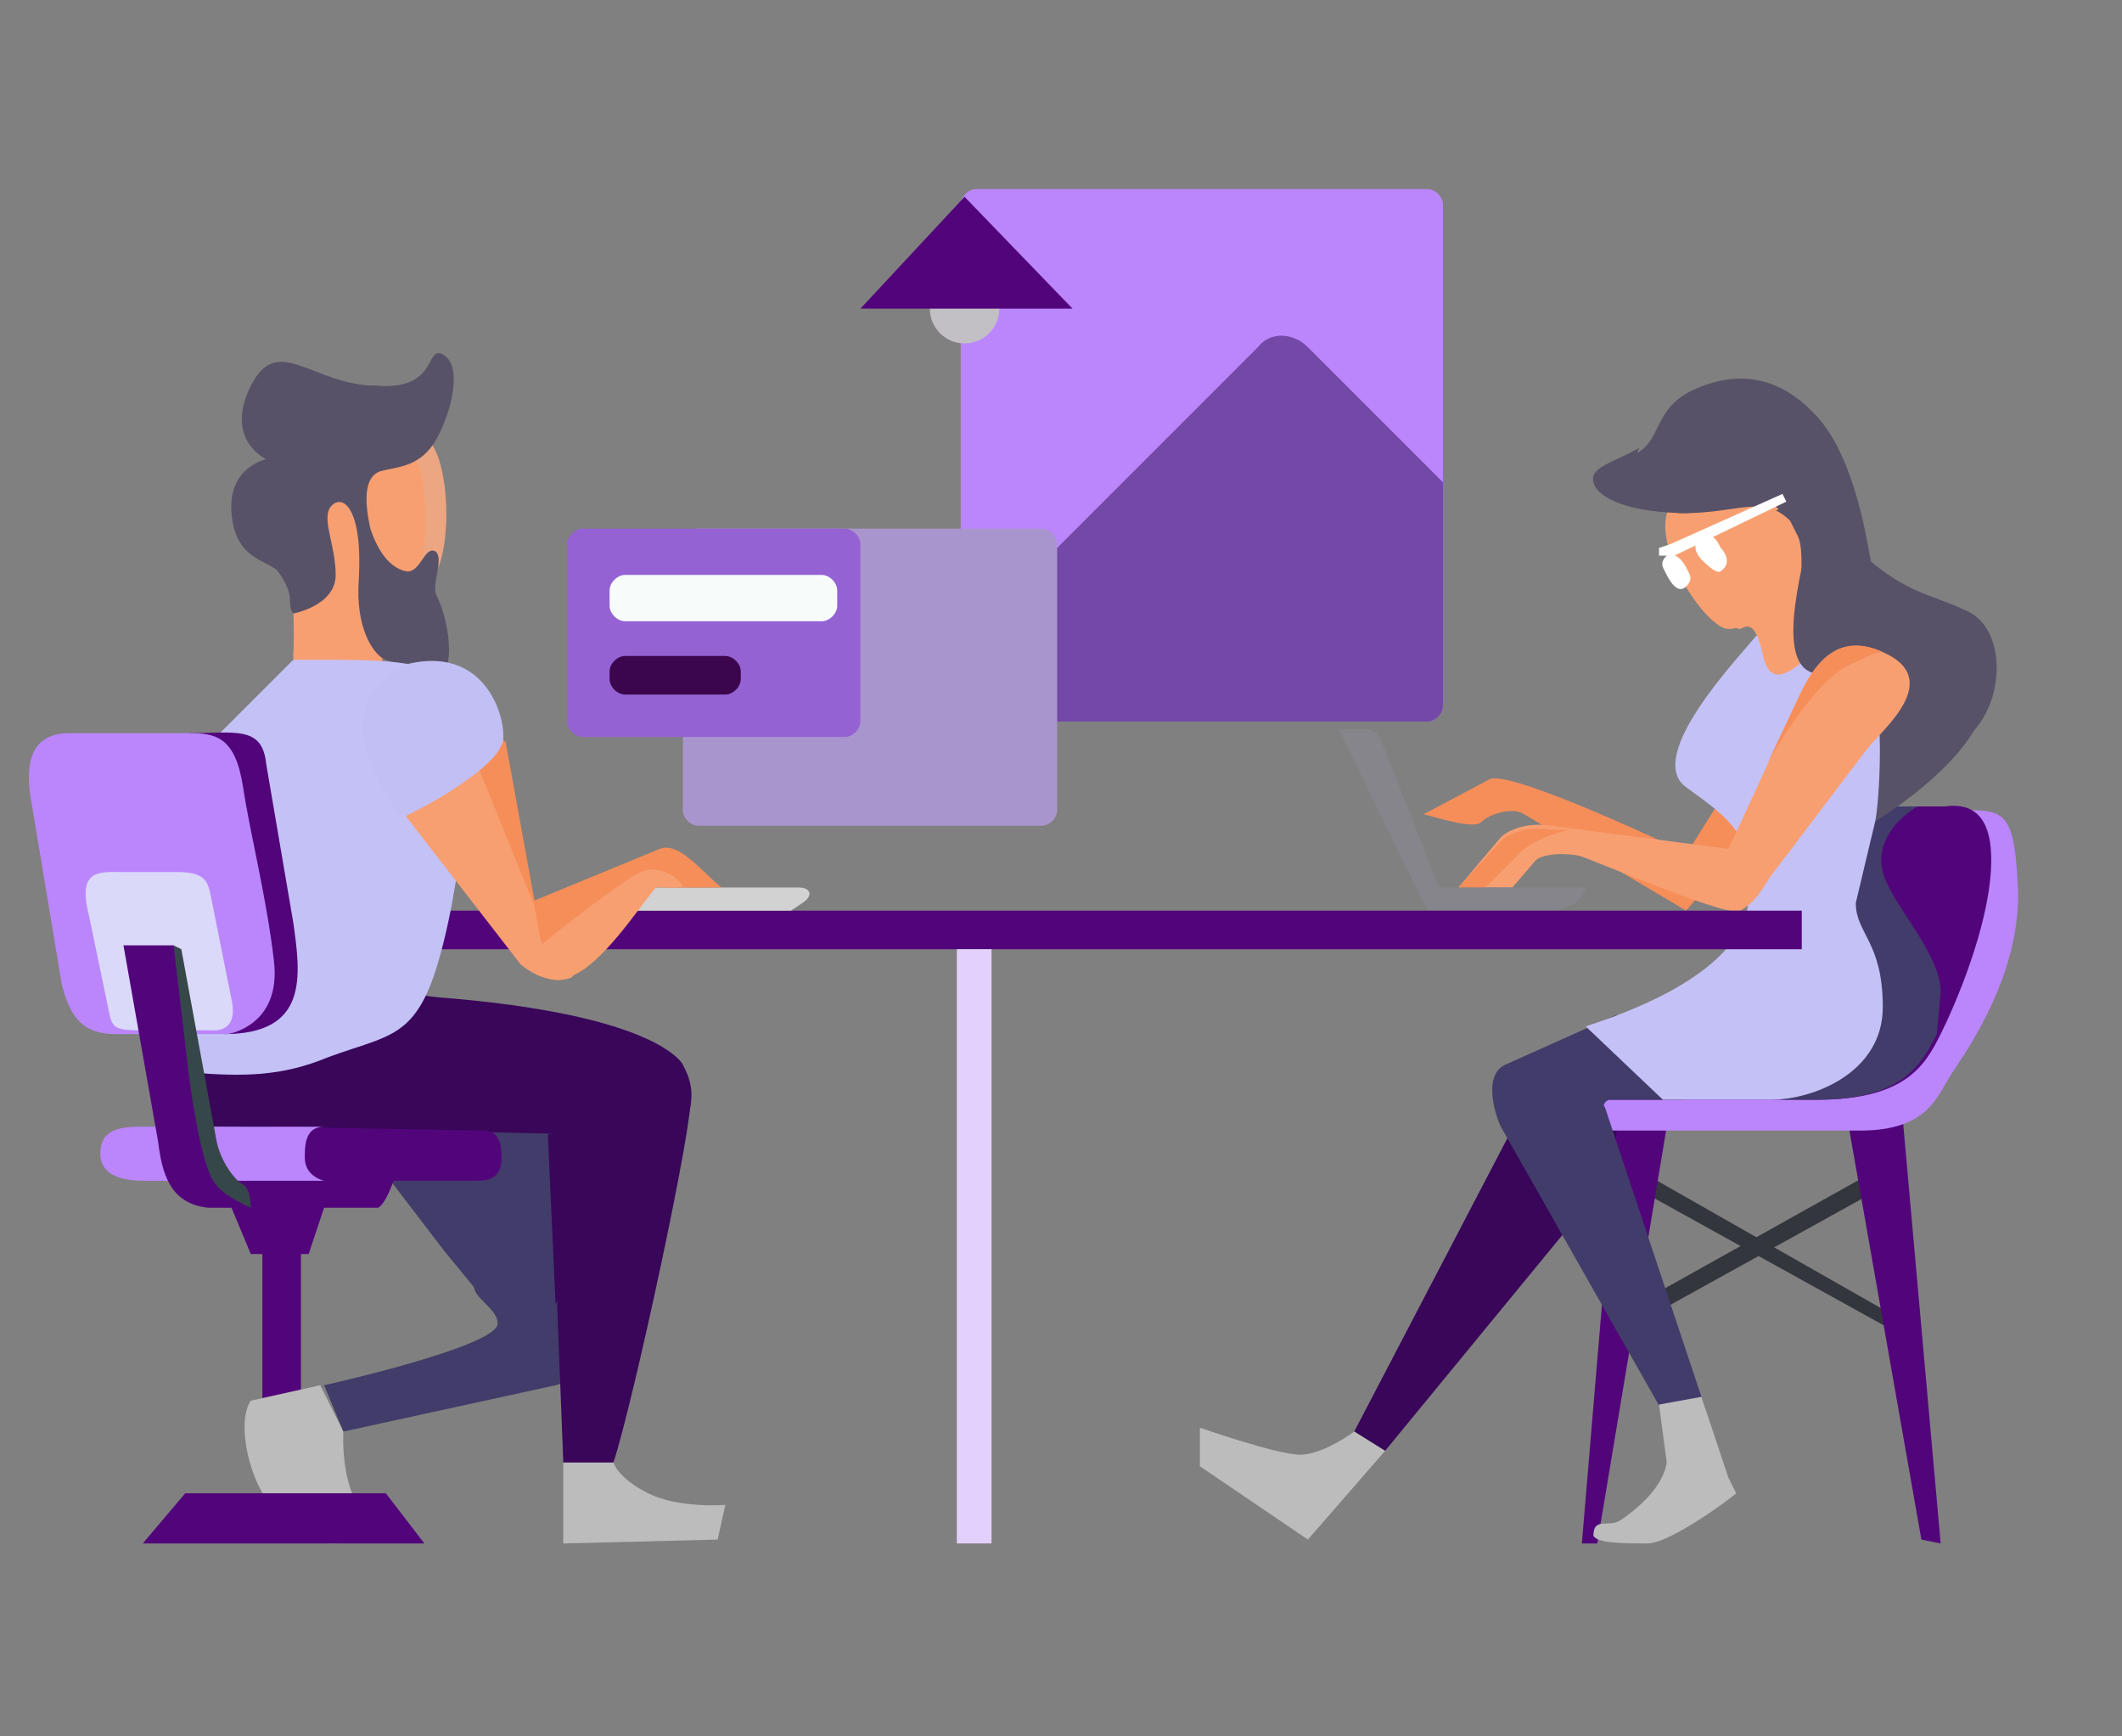<svg xmlns="http://www.w3.org/2000/svg" id="ku" width="100%" baseProfile="tiny" class="svgmate" version="1" viewBox="300 150 550 450">

                <rect x="300" y="150" width="550" height="450" fill="#808080" stroke="none"/>

                <g id="wall">
                    <path fill="#bb86fc" d="M674 333c0 2-2 4-4 4H553c-2 0-4-2-4-4V203c0-2 2-4 4-4h117c2 0 4 2 4 4v130z">
                    </path>
                    <path id="Layer_33" fill="#7348a7" d="M639 240c-4-4-10-4-13 0l-77 77v15l5 5h116c2 0 4-2 4-4v-58l-35-35z"></path>
                </g>
                <g id="light">
                    <circle id="bulb" cx="550" cy="230" r="9" fill="#c2c0c5"></circle>
                    <path fill="#52057B" d="M550 201l-27 29h55z"></path>
                </g>
                <g id="Woman__x2F__Chair__x2F__Screen">
                    <g id="backleg_1_">
                        <path id="backlegpath" fill="#39065A" d="M651 521l47-90 24-16 12 11-29 44-46 56z"></path>
                        <path fill="#BCBCBD" d="M639 549l20-23-8-5s-8 6-14 6-26-7-26-7v10l28 19z"></path>
                    </g>
                    <g id="Chair_1_">
                        <g id="legs_1_">
                            <path fill="#34363E" d="M782 461l-65 36v-5l68-38v5z"></path>
                            <path fill="#34363E" d="M726 459l65 36v-4l-65-37z"></path>
                            <path fill="#52057B" d="M779 441l19 108 5 1-10-112zM729 440l-10 3-9 107h4l18-108z"></path>
                        </g>
                        <g id="seat_1_">
                            <path fill="#bb86fc" d="M804 360c15 0 18-2 19 20s-13 42-17 48-6 15-24 15h-70l-2-9s73 0 80-8 16-22 18-36 6-21 2-23-6-7-6-7z">
                            </path>
                            <path fill="#52057B" d="M796 359h8c7-1 13 2 12 17s-9 34-13 42-9 17-32 17h-64s16-8 35-8 22-11 26-21 11-28 13-37 6-10 15-10z">
                            </path>
                            <path id="womanshdow" fill="#413C69" d="M803 407c0-10-13-23-15-31s4-14 9-17h-4c-8 0-11 2-12 10l-5 17v3c3 8 6 16 6 24s-15 17-15 17l-5 5h9c22 0 27-9 31-17l1-11z">
                            </path>
                        </g>
                    </g>
                    <g id="back-arm">
                        <path fill="#F68E5A" d="M737 386l48-55s-4-25-17-7-35 54-35 54l4 8z"></path>z
                        <path id="lowervackarm" fill="#F68E5A" d="M669 361c4 1 13 4 15 2s8-4 11-2l42 25v-15s-46-22-51-19l-17 9z"></path>
                    </g>
                    <g id="womanscreen" class="womscreenmove">
                    </g>
                    <g id="Woman">
                        <g id="Front_leg">
                            <path id="leg" fill="#413C69" d="M737 435h-20s-2 1-1 2l26 78-11 1-42-74c-1-2-5-13 1-16l29-13 18 22z"></path>
                            <path fill="#BCBCBD" d="M750 537c-1 1-17 13-23 13s-13 0-14-2c0-5 4-2 7-4s11-8 12-15l-2-15 11-2 7 21 2 4z">
                            </path>
                        </g>
                        <g id="hairback">
                            <path id="shaded" fill="#585268" d="M809 308c11 4 11 23 2 32s-31-14-35-29-3-27 4-20c13 13 21 13 29 17z"></path>
                            <path id="main" fill="#585268" d="M784 364c6-3 32-21 30-34s-18-16-26-29-21 2-13 11 11 33 7 36c-16 17 2 16 2 16z"></path>
                        </g>
                        <g id="dress">
                            <path fill="#c4c1f7" d="M755 315c-4 5-29 31-18 39s19 13 16 31-33 28-42 31l20 19h28c11 0 29-7 29-24s-7-19-7-27l5-21c1-4 3-32-2-39-8-10-17-19-29-9z">
                            </path>

                        </g>
                        <g id="womanhead">
                            <g id="headbase">
                                <path fill="#F89F71" d="M768 321c-3 2-9 8-11-1s-4-8-6-7-18-22-15-30 31-34 34-7-2 24 3 29 2 5 0 8l-5 8z">
                                </path>
                                <path fill="#F89F71" d="M733 281c-6 9 9 32 15 32 4 0 6-3 5-4-4-1-15-23-15-28 1-6-5 0-5 0z">
                                </path>
                                <path fill="#F89F71" d="M767 321c1-1 2-1 1-2l-3-5c-1-6-9-7-12-3l-1 1c2 0 4 1 5 8 2 8 7 4 10 1z"></path>
                            </g>
                            <g id="hairbase">
                                <path id="tophairmain" fill="#585268" d="M764 285c-7-7-13-2-28-2-8 0-23-12-13-15 8-3 5-12 16-17s22-4 32 7 13 33 14 38 5 8 9 13c0 0-4 14-9 12s-7 2-13-4-4-5-5-8 1-16-1-20l-2-4z">
                                </path>
                                <path id="botshadehar" fill="#585268" d="M767 297c-2 10-7 34 11 26 20-8-9 3-11-26z"></path>
                                <path fill="#585268" d="M725 266c-7 4-13 5-12 9s9 8 25 8c-8-2-18-9-13-17z"></path>
                            </g>
                            <g id="glasses_1_">
                                <g id="glassshadow" fill="#F89F71">
                                    <path d="M760 281l-16 8 2 3 2 4 3-8c0-2 10-6 10-6l-1-1zM737 297c-1-3-3-3-3-3l5-3-2 6z">
                                    </path>
                                </g>
                                <g id="galssbody" fill="#FFF">
                                    <path d="M762 278l-29 13-3 1v2h4l29-14-1-2"></path>
                                    <path d="M746 298c3-2 1-5 0-6-1-2-2-4-5-3-3 2-1 5 0 6s4 4 5 3zM732 294c2-1 4 1 5 3s2 3 0 5-4-1-5-3-2-3 0-5z">
                                    </path>
                                </g>
                            </g>
                        </g>
                        <g id="Front_arm">
                            <g id="lowerarm">
                                <path fill="#F89F71" d="M751 386h-2c-5 0-36-13-39-14s-10-1-12 1l-6 7h-14l11-13c2-2 7-4 13-3l46 6s7 14 3 16z">
                                </path>
                                <path id="highlights" fill="#F68E5A" d="M702 365c-6-1-11 1-13 3l-11 12h7l8-8c4-5 14-7 14-7h-5z"></path>
                            </g>
                            <path fill="#F89F71" d="M788 319c16 7 0 20-4 25l-25 33c-2 3-4 7-8 9l-3-16 19-41c4-8 10-15 21-10z"></path>
                            <path fill="#F68E5A" d="M788 319c-11-5-17 2-21 10l-9 19s12-22 22-26c3-1 5-3 8-3z"></path>
                        </g>
                    </g>
                </g>
                <g id="Laptop">
                    <path fill="#86858B" d="M647 339h7c2 0 3 1 4 3l15 38h38s-1 6-10 6h-31l-23-47z"></path>


                </g>
                <g id="Desk">
                    <path fill="#52057B" d="M369 386h178v10H369zM547 386h220v10H547z"></path>
                    <path fill="#e4d0fc" d="M548 396h9v154h-9z"></path>
                </g>
                <g id="Man__x2F__chair__x2F__screen">
                    <path id="chairbackbar" fill="#52057B" d="M368 468h10v76h-10z"></path>
                    <path id="keyboard" fill="#D2D2D3" d="M507 380c3 0 4 2 1 4l-3 2h-55s4-6 9-6h48z"></path>
                    <g id="man">
                        <g id="man-body">
                            <g id="legs">
                                <g id="backleg">
                                    <path id="foot" fill="#BCBCBD" d="M365 513l18-4 6 12s-1 15 6 22l10 5c-1 2-18 2-20 2l-14-9c-6-6-10-22-6-28z">
                                    </path>
                                    <path id="bottombackleg" fill="#413C69" d="M384 509s45-10 45-16c0-4-7-7-6-10 5-9 24-13 30-3 5 8 0 27-9 29l-55 12-5-12z">
                                    </path>
                                    <path id="topbbackleg" fill="#413C69" d="M415 474l-26-34c1 0-10-11 12-11s33 4 40 10 14 53 11 60-21-4-28-14l-9-11z"></path>
                                </g>
                                <g id="Front-leg">
                                    <path id="frontfoot" fill="#BCBCBD" d="M446 529v21l40-1 2-9s-12 1-20-3-9-8-9-8h-13z">
                                    </path>
                                    <g id="bot">
                                        <path fill="#39065A" d="M459 529c5-15 21-89 20-95s-8-18-18-8-19 0-18 26l3 77h13z">
                                        </path>
                                        <path id="shade_1_" fill="#39065A" d=" M444 488c7-15 19-35 11-42-5-4-13-2-13-2l2 44z"></path>
                                    </g>
                                    <g id="top">
                                        <path fill="#39065A" d="M410 408c19 3 62 9 67 18s0 14 0 20-11-2-23-2l-99-2c-7 0-12-4-9-18 7-39 64-16 64-16">
                                        </path>
                                        <path id="shade" fill="#39065A" d=" M397 417c66 10 80 9 80 9s-6-14-70-18c-13 1-10 9-10 9z"></path>
                                    </g>
                                </g>
                            </g>
                            <g id="head">
                                <g id="face">
                                    <path fill="#F89F71" d="M411 281c0-12-8-25-19-16s-21 23-18 31 2 24 2 24c0 9 25 18 23 0s6-10 9-10 2 0 2-5l1-24z">
                                    </path>
                                    <path id="faceglow" fill="#eda682" d="M411 264c5 5 6 23 3 32s-6 5-5 1c1-2 3-23-2-29-5-5 4-4 4-4z"></path>
                                </g>
                                <g id="hair">
                                    <path fill="#585268" d="M396 287c-2-9-1-14 3-15s15-21-1-22c-17 0-26-14-33 0s4 19 4 19-10 2-9 14 9 12 12 15c5 7 2 8 4 11 0 0 11-2 11-10s-4-15-1-18 8 1 7 19c-1 13 4 20 7 21s15 5 16 1 0-12-3-18c-1-3 2-9 0-11-3-2-4 6-8 5s-7-5-9-11z">
                                    </path>
                                    <path fill="#585268" d="M399 272c4-1 10-1 14-8s7-19 2-22-1 9-17 8c-27-1-3 23 1 22z" class="mankauf"></path>
                                </g>
                            </g>
                            <g id="torso">

                                <path id="shirt" fill="#c4c1f7" d="M357 340l19-19h11c40 0 40 7 30 64-7 35-13 32-32 39-12 5-22 5-35 4s7-88 7-88z"></path>
                            </g>
                            <g id="arm">
                                <g id="Bluearmbot">
                                    <path fill="#F68E5A" d="M487 380c-5-4-11-12-16-10-7 3-6 10 3 10h13z"></path>
                                    <path fill="#F68E5A" d="M437 384l34-14-4 6-27 19z"></path>
                                    <path fill="#F89F71" d="M440 395s20-16 26-19c4-2 10 1 11 4h-7c-5 6-14 20-22 23-1 1-8-8-8-8z"></path>
                                </g>
                                <path id="Bluearmtop" fill="#F89F71" d="M404 360l31 40c5 4 9 4 10 4 10-1-4-5-5-11l-10-54c-28-6-26 21-26 21z">
                                </path>
                                <path id="armhighlight" fill="#F68E5A" d="M439 386l-15-37 7-7z"></path>
                                <path id="toparm" fill="#c2bff5" d="M406 322c22-5 26 18 24 21-3 8-26 19-26 19l-8-15c-8-18 10-25 10-25z">
                                </path>
                                <path id="toparmshade" fill="#c2bff5" d="M418 334c-5-7-10-13-13-11-8 2-15 14-8 27 4 9 7 12 7 12s15-7 19-12c3-3-3-13-5-16z">
                                </path>
                            </g>
                        </g>
                    </g>
                    <g id="Chair">
                        <path id="foot_1_" fill="#52057B" d="M337 550h73l-10-13h-52z"></path>
                        <g id="seat">
                            <path fill="#52057B" d="M371 442l53 1c3 0 6 0 6 7 0 5-3 6-6 6h-22s-2 6-4 7h-14l-4 12h-15l-5-12-3-8 14-13z">
                            </path>
                            <path fill="#bb86fc" d="M326 449c0 4 3 7 11 7h47s-5-1-5-6c0-3 0-8 5-8h-48c-7 0-10 2-10 7z">
                            </path>
                        </g>
                        <g id="backrest">
                            <path fill="#52057B" d="M349 340c12 0 19-2 20 8l7 41c2 14 4 29-18 29 7-5 12-7 12-10 0 0-6-56-12-61l-9-7z">
                            </path>
                            <path fill="#bb86fc" d="M318 340c-8 0-12 5-10 17l8 48c2 8 5 13 14 13h29s14-2 12-19-6-32-8-45-7-14-14-14h-31z">
                            </path>
                            <path fill="#dbd9fa" d="M332 376c-6 0-12-1-9 11l5 24c1 5 1 6 8 6h19s7 1 5-8l-5-25c-1-5-1-8-9-8h-14z"></path>
                            <path fill="#36474A" d="M345 395l2 1 9 49c1 6 5 11 7 12s2 6 2 6-8-2-10-3-7-25-7-25l-3-28-2-11 2-1z"></path>
                            <path fill="#52057B" d="M332 395l9 51c1 8 3 16 13 17h11s-7-3-9-6c-4-4-7-28-7-28l-4-34h-13z">
                            </path>
                        </g>
                    </g>
                    <g id="Man_screen">
                        <g class="redskmove">
                            <path fill="#a995ce" d="M574 360c0 2-2 4-4 4h-89c-2 0-4-2-4-4v-69c0-2 2-4 4-4h89c2 0 4 2 4 4v69z" class="redscreen"></path>
                        </g>
                        <g class="greenscrmove">
                            <g class="greenscreen">
                                <path fill="#9562d3" d="M523 337c0 2-2 4-4 4h-68c-2 0-4-2-4-4v-46c0-2 2-4 4-4h68c2 0 4 2 4 4v46z"></path>
                                <path fill="#F7FCFB" d="M517 307c0 2-2 4-4 4h-51c-2 0-4-2-4-4v-4c0-2 2-4 4-4h51c2 0 4 2 4 4v4z"></path>
                                <path fill="#3B064D" d="M492 326c0 2-2 4-4 4h-26c-2 0-4-2-4-4v-2c0-2 2-4 4-4h26c2 0 4 2 4 4v2z"></path>
                            </g>
                        </g>
                        <!-- <g class="screenbutton">

                            <circle cx="523" cy="314" r="18" fill="#52057B"></circle>
                            <path fill="#bb86fc" d="M523 309l-4 8h8z"></path>
                        </g> -->
                    </g>
                </g>
            </svg >